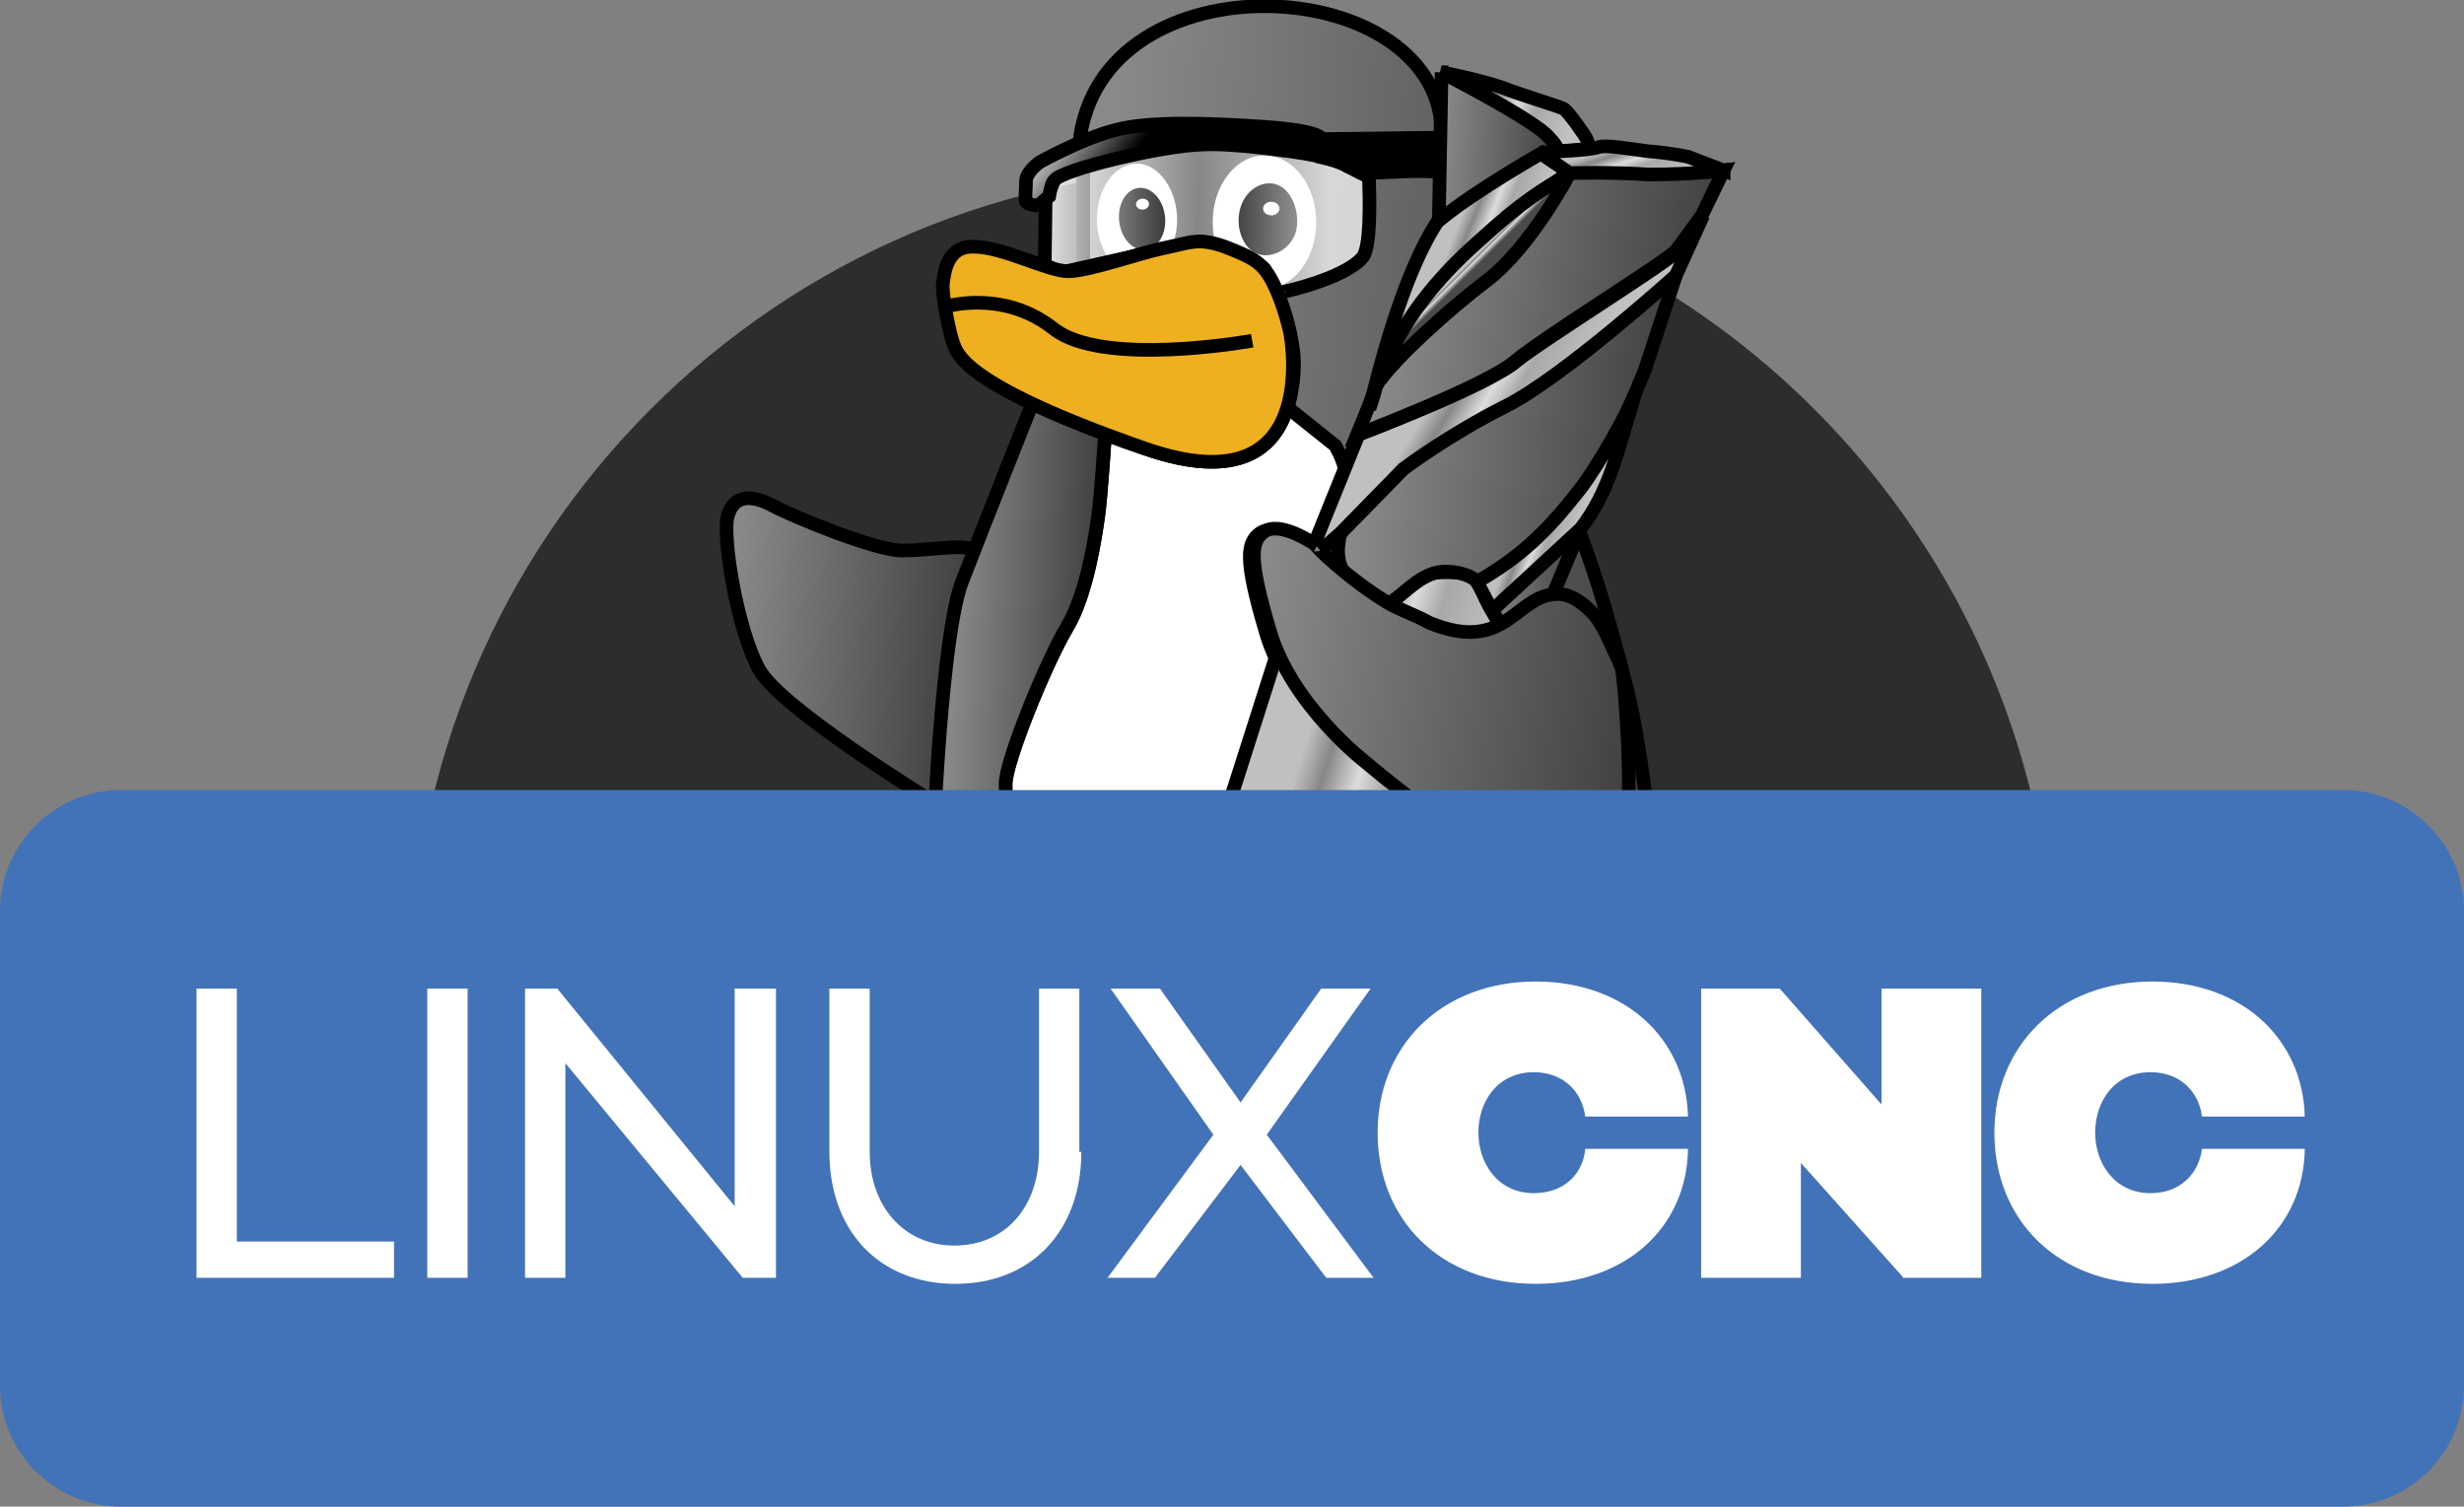 <?xml version="1.0" encoding="UTF-8" standalone="no"?>
<!-- Created with Inkscape (http://www.inkscape.org/) -->

<svg
   xmlns:dc="http://purl.org/dc/elements/1.1/"
   xmlns:cc="http://creativecommons.org/ns#"
   xmlns:rdf="http://www.w3.org/1999/02/22-rdf-syntax-ns#"
   xmlns:svg="http://www.w3.org/2000/svg"
   xmlns="http://www.w3.org/2000/svg"
   xmlns:xlink="http://www.w3.org/1999/xlink"
   xmlns:sodipodi="http://sodipodi.sourceforge.net/DTD/sodipodi-0.dtd"
   xmlns:inkscape="http://www.inkscape.org/namespaces/inkscape"
   width="244.5"
   height="149.494"
   id="svg3983"
   version="1.1"
   inkscape:version="0.48.3.1 r9886"
   sodipodi:docname="blue_banner.svg">
  <rect width="100%" height="100%" fill="#808080" stroke="none"/>
  <defs
     id="defs3985">
    <linearGradient
       id="SVGID_1_-5"
       gradientUnits="userSpaceOnUse"
       x1="501.51"
       y1="209.164"
       x2="520.103"
       y2="215.007">
      <stop
         offset="0"
         style="stop-color:#888A8A"
         id="stop18-67" />
      <stop
         offset="1"
         style="stop-color:#434343"
         id="stop20-74" />
    </linearGradient>
    <linearGradient
       id="SVGID_2_-0"
       gradientUnits="userSpaceOnUse"
       x1="498.334"
       y1="161.255"
       x2="540.851"
       y2="164.391">
      <stop
         offset="0"
         style="stop-color:#888A8A"
         id="stop27-64" />
      <stop
         offset="1"
         style="stop-color:#434343"
         id="stop29-7" />
    </linearGradient>
    <linearGradient
       id="SVGID_3_-48"
       gradientUnits="userSpaceOnUse"
       x1="471.705"
       y1="174.745"
       x2="488.272"
       y2="176.379">
      <stop
         offset="0"
         style="stop-color:#888A8A"
         id="stop34-5" />
      <stop
         offset="1"
         style="stop-color:#434343"
         id="stop36-8" />
    </linearGradient>
    <linearGradient
       id="SVGID_4_-26"
       gradientUnits="userSpaceOnUse"
       x1="488.152"
       y1="173.678"
       x2="498.248"
       y2="174.14">
      <stop
         offset="0"
         style="stop-color:#888A8A"
         id="stop41-06" />
      <stop
         offset="1"
         style="stop-color:#434343"
         id="stop43-6" />
    </linearGradient>
    <linearGradient
       y2="192.965"
       x2="522.253"
       y1="189.705"
       x1="511.808"
       gradientUnits="userSpaceOnUse"
       id="SVGID_5_-4">
      <stop
         id="stop64-6"
         style="stop-color:#C2C0BF"
         offset="0" />
      <stop
         id="stop66-2"
         style="stop-color:#888787"
         offset="0.18" />
      <stop
         id="stop68-8"
         style="stop-color:#DDDDDE"
         offset="0.41" />
      <stop
         id="stop70-9"
         style="stop-color:#A8A8A9"
         offset="0.6" />
      <stop
         id="stop72-60"
         style="stop-color:#C2C1C0"
         offset="1" />
    </linearGradient>
    <linearGradient
       y2="161.085"
       x2="539.445"
       y1="158.863"
       x1="518.43"
       gradientUnits="userSpaceOnUse"
       id="SVGID_6_-7">
      <stop
         id="stop77-0"
         style="stop-color:#888A8A"
         offset="0" />
      <stop
         id="stop79-10"
         style="stop-color:#434343"
         offset="1" />
    </linearGradient>
    <linearGradient
       y2="158.502"
       x2="532.231"
       y1="154.256"
       x1="525.182"
       gradientUnits="userSpaceOnUse"
       id="SVGID_7_-1">
      <stop
         id="stop84-3"
         style="stop-color:#C2C0BF"
         offset="0" />
      <stop
         id="stop86-7"
         style="stop-color:#888787"
         offset="0.18" />
      <stop
         id="stop88-72"
         style="stop-color:#DDDDDE"
         offset="0.41" />
      <stop
         id="stop90-6"
         style="stop-color:#A8A8A9"
         offset="0.6" />
      <stop
         id="stop92-45"
         style="stop-color:#C2C1C0"
         offset="1" />
    </linearGradient>
    <linearGradient
       y2="151.697"
       x2="542.455"
       y1="148.411"
       x1="520.712"
       gradientUnits="userSpaceOnUse"
       id="SVGID_8_-20">
      <stop
         id="stop97-290"
         style="stop-color:#888A8A"
         offset="0" />
      <stop
         id="stop99-99"
         style="stop-color:#434343"
         offset="1" />
    </linearGradient>
    <linearGradient
       id="SVGID_9_-4"
       gradientUnits="userSpaceOnUse"
       x1="523.871"
       y1="147.848"
       x2="528.366"
       y2="149.672">
      <stop
         offset="0"
         style="stop-color:#C2C0BF"
         id="stop106-5" />
      <stop
         offset="0.18"
         style="stop-color:#888787"
         id="stop108-1" />
      <stop
         offset="0.41"
         style="stop-color:#DDDDDE"
         id="stop110-03" />
      <stop
         offset="0.6"
         style="stop-color:#A8A8A9"
         id="stop112-7" />
      <stop
         offset="1"
         style="stop-color:#C2C1C0"
         id="stop114-8" />
    </linearGradient>
    <linearGradient
       y2="139.133"
       x2="532.455"
       y1="138.474"
       x1="523.973"
       gradientUnits="userSpaceOnUse"
       id="SVGID_10_-8">
      <stop
         id="stop121-6"
         style="stop-color:#888A8A"
         offset="0" />
      <stop
         id="stop123-0"
         style="stop-color:#434343"
         offset="1" />
    </linearGradient>
    <linearGradient
       y2="138.433"
       x2="532.775"
       y1="134.555"
       x1="526.7"
       gradientUnits="userSpaceOnUse"
       id="SVGID_11_-4">
      <stop
         id="stop128-6"
         style="stop-color:#C2C0BF"
         offset="0" />
      <stop
         id="stop130-76"
         style="stop-color:#888787"
         offset="0.18" />
      <stop
         id="stop132-0"
         style="stop-color:#DDDDDE"
         offset="0.41" />
      <stop
         id="stop134-97"
         style="stop-color:#A8A8A9"
         offset="0.6" />
      <stop
         id="stop136-59"
         style="stop-color:#C2C1C0"
         offset="1" />
    </linearGradient>
    <linearGradient
       y2="141.301"
       x2="538.606"
       y1="138.326"
       x1="537.635"
       gradientUnits="userSpaceOnUse"
       id="SVGID_12_-7">
      <stop
         id="stop141-85"
         style="stop-color:#C2C0BF"
         offset="0" />
      <stop
         id="stop143-33"
         style="stop-color:#888787"
         offset="0.18" />
      <stop
         id="stop145-8"
         style="stop-color:#DDDDDE"
         offset="0.41" />
      <stop
         id="stop147-37"
         style="stop-color:#A8A8A9"
         offset="0.6" />
      <stop
         id="stop149-9"
         style="stop-color:#C2C1C0"
         offset="1" />
    </linearGradient>
    <linearGradient
       y2="170.792"
       x2="533.809"
       y1="170.254"
       x1="527.529"
       gradientUnits="userSpaceOnUse"
       id="SVGID_13_-37">
      <stop
         id="stop154-8"
         style="stop-color:#888A8A"
         offset="0" />
      <stop
         id="stop156-7"
         style="stop-color:#434343"
         offset="1" />
    </linearGradient>
    <linearGradient
       y2="165.136"
       x2="534.406"
       y1="163.779"
       x1="530.796"
       gradientUnits="userSpaceOnUse"
       id="SVGID_14_-41">
      <stop
         id="stop161-90"
         style="stop-color:#C2C0BF"
         offset="0" />
      <stop
         id="stop163-9"
         style="stop-color:#888787"
         offset="0.18" />
      <stop
         id="stop165-8"
         style="stop-color:#DDDDDE"
         offset="0.41" />
      <stop
         id="stop167-8"
         style="stop-color:#A8A8A9"
         offset="0.6" />
      <stop
         id="stop169-5"
         style="stop-color:#C2C1C0"
         offset="1" />
    </linearGradient>
    <linearGradient
       y2="147.734"
       x2="526.267"
       y1="147.323"
       x1="525.859"
       gradientUnits="userSpaceOnUse"
       id="SVGID_15_-84">
      <stop
         id="stop174-3"
         style="stop-color:#C2C0BF"
         offset="0" />
      <stop
         id="stop176-7"
         style="stop-color:#888787"
         offset="0.18" />
      <stop
         id="stop178-13"
         style="stop-color:#DDDDDE"
         offset="0.41" />
      <stop
         id="stop180-8"
         style="stop-color:#A8A8A9"
         offset="0.6" />
      <stop
         id="stop182-0"
         style="stop-color:#4A4A4A"
         offset="1" />
    </linearGradient>
    <linearGradient
       id="SVGID_16_-9"
       gradientUnits="userSpaceOnUse"
       x1="510.306"
       y1="177.48"
       x2="537.621"
       y2="181.295">
      <stop
         offset="0"
         style="stop-color:#888A8A"
         id="stop193-79" />
      <stop
         offset="1"
         style="stop-color:#434343"
         id="stop195-9" />
    </linearGradient>
    <linearGradient
       inkscape:collect="always"
       xlink:href="#linearGradient4500"
       id="linearGradient4506-3"
       x1="494.475"
       y1="143.457"
       x2="515.782"
       y2="143.588"
       gradientUnits="userSpaceOnUse" />
    <linearGradient
       inkscape:collect="always"
       id="linearGradient4500">
      <stop
         style="stop-color:#ffffff;stop-opacity:0.9"
         offset="0"
         id="stop4502" />
      <stop
         id="stop4510"
         offset="0.549"
         style="stop-color:#ffffff;stop-opacity:0.064" />
      <stop
         id="stop4508"
         offset="1"
         style="stop-color:#ffffff;stop-opacity:0.722" />
    </linearGradient>
    <linearGradient
       id="SVGID_19_-7"
       gradientUnits="userSpaceOnUse"
       x1="503.679"
       y1="136.229"
       x2="498.334"
       y2="132.056">
      <stop
         offset="0"
         style="stop-color:#000000"
         id="stop214-12" />
      <stop
         offset="1"
         style="stop-color:#FFFFFF"
         id="stop216-2" />
    </linearGradient>
    <linearGradient
       y2="391.714"
       x2="244.533"
       y1="383.673"
       x1="218.946"
       gradientUnits="userSpaceOnUse"
       id="SVGID_20_">
      <stop
         id="stop255"
         style="stop-color:#888A8A"
         offset="0" />
      <stop
         id="stop257"
         style="stop-color:#434343"
         offset="1" />
    </linearGradient>
  </defs>
  <sodipodi:namedview
     id="base"
     pagecolor="#ffffff"
     bordercolor="#666666"
     borderopacity="1.0"
     inkscape:pageopacity="0.0"
     inkscape:pageshadow="2"
     inkscape:zoom="3.959798"
     inkscape:cx="113.22724"
     inkscape:cy="70.416932"
     inkscape:document-units="px"
     inkscape:current-layer="layer1"
     showgrid="false"
     fit-margin-top="0"
     fit-margin-left="0"
     fit-margin-right="0"
     fit-margin-bottom="0"
     inkscape:window-width="1920"
     inkscape:window-height="1115"
     inkscape:window-x="0"
     inkscape:window-y="26"
     inkscape:window-maximized="1" />
  <g
     inkscape:label="Layer 1"
     inkscape:groupmode="layer"
     id="layer1"
     transform="translate(282.25,-289.044)">
    <g
       transform="translate(-388.35,16.738)"
       id="g6101"
       inkscape:export-filename="/home/kurt/Desktop/LinuxCNC-Logos/ModernChips/blue_banner.png"
       inkscape:export-xdpi="200"
       inkscape:export-ydpi="200">
      <path
         style="fill:#2c2d2d"
         inkscape:connector-curvature="0"
         id="path250"
         d="m 310,370.6 c 0,45.1 -163.2,45.1 -163.2,0 0,-45.1 36.5,-81.6 81.6,-81.6 45.1,0 81.6,36.5 81.6,81.6 z"
         class="st28" />
      <g
         transform="matrix(1.352,0,0,1.352,-459.436,99.531)"
         id="g4512-0">
        <ellipse
           sodipodi:ry="7.9000001"
           sodipodi:rx="42.200001"
           sodipodi:cy="214"
           sodipodi:cx="508.29999"
           style="fill:#aad4f1"
           id="ellipse13-2"
           ry="7.9"
           rx="42.2"
           cy="214"
           cx="508.3"
           class="st1"
           d="m 550.5,214 c 0,4.363 -18.894,7.9 -42.2,7.9 -23.306,0 -42.2,-3.537 -42.2,-7.9 0,-4.363 18.894,-7.9 42.2,-7.9 23.306,0 42.2,3.537 42.2,7.9 z" />
        <path
           class="st2"
           d="m 499.1,215.4 c 3,0.3 11.6,1.1 15,1.1 2.7,-0.1 5,-0.1 6.4,-0.1 l 0,0 -0.1,-2.2 c 0,-1.6 0.1,-3.7 0.1,-6 l -1.9,0.6 c 0,0 -1,0.2 -2.5,0.9 -1.6,0.8 -3.8,2.1 -8.4,0.9 -4.4,-1.2 -6.5,-1.1 -7.6,-0.8 0.2,2.5 -0.1,4.4 -1,5.6 z"
           id="path22-1"
           style="fill:url(#SVGID_1_-5);fill-rule:evenodd;stroke:#000000;stroke-miterlimit:2.613"
           inkscape:connector-curvature="0" />
        <path
           sodipodi:nodetypes="ccccsssccccccccccccccccccccccccc"
           class="st3"
           d="m 512.8,157.5 c -0.8,3 -3.4,5.7 -10.5,3.2 -1.8,-0.6 -3.4,-1.2 -4.8,-1.8 l 1.9,0.8 c 0,0 -0.3,4.6 -0.5,6 -0.2,1.4 -0.8,5.7 -2.3,8.2 -1.5,2.5 -4.5,9.8 -4.5,11.5 0,1.7 0.2,5.2 0.2,5.2 l 2.1,3.1 c 0,0 4.1,6.1 5.4,13.2 0.2,1.1 0.3,2 0.4,2.9 l 0,0 0,0 c 1.1,-0.3 3.2,-0.4 7.5,0.8 1.2,0.2 2.2,0.4 3,0.5 2.7,0.1 4.2,-0.8 5.4,-1.4 1.5,-0.7 2.5,-0.9 2.5,-0.9 l 1.9,-0.6 0,-1.6 c 0.1,-5.5 2.5,-11 3.4,-13.2 0.8,-2.3 2.2,-2.3 3.3,-2.5 0.2,0 0.4,0 0.6,0.2 0.6,0.1 1.4,0.4 2.3,0.4 -0.2,0 -0.4,-0.1 -0.5,-0.1 -3.4,-0.8 -11.3,-7.5 -11.3,-7.5 0,0 -5.5,-4.2 -7.1,-9.7 -1.6,-5.4 -1.4,-6.6 -0.4,-7.3 0.9,-0.6 2.6,0.2 3.8,1 0,0 2.7,2.5 5.5,4.3 0.9,0.6 2,1.2 3.1,1.5 0.332,9.858 -5.987,-11.52 -6.8,-13.2 z"
           id="path24-7"
           inkscape:connector-curvature="0"
           style="fill:#ffffff;fill-rule:evenodd;stroke:#000000;stroke-miterlimit:2.613" />
        <path
           class="st4"
           d="m 497.5,138.4 c 1.4,-14.2 27,-12.7 26.6,-0.5 l -4.1,0.1 0.969,2.299 L 524.3,140.4 c 0,0 1.1,11.3 3.4,12.6 2.3,1.3 6.3,13.3 6.3,13.3 0,0 1.3,3.1 2.6,7.9 0.4,1.4 0.8,2.9 1.2,4.5 1.7,7.3 2.4,19.9 2.4,19.9 -0.9,-2 -0.8,-3.4 -2.7,-3.8 -1.9,-0.4 -5.2,1.2 -6.5,0.1 -1.1,-0.9 -2.1,-3.1 -3.1,-3.8 1.2,0.3 3.5,0.9 5.8,-0.1 2.3,-1.1 3.4,-2 3.9,-4.2 0.5,-2.3 -0.4,-11.8 -2.6,-13.9 -4.1,-3.9 -6,2.5 -10.9,1 -0.5,-0.2 -0.8,0 -1.1,-0.4 l -6.7,-13 -3.5,-2.8 c 0,0 0.9,-2.8 0.2,-5.2 0,0 -0.1,-0.5 -0.3,-1.2 l -14.9,-3.6 0,-7.3 0.8,-2.2 c -0.4,-0.1 -0.8,0 -1.1,0.2 z"
           id="path31-5"
           style="fill:url(#SVGID_2_-0);fill-rule:evenodd;stroke:#000000;stroke-miterlimit:2.613"
           inkscape:connector-curvature="0"
           sodipodi:nodetypes="cccccsccccsccccccccccccccc" />
        <path
           class="st8"
           d="m 511.1,149 c 2.1,0 3.8,-2.2 3.8,-4.9 0,-2.7 -1.7,-4.9 -3.8,-4.9 -2.1,0 -3.8,2.2 -3.8,4.9 0,2.7 1.7,4.9 3.8,4.9 z"
           id="path55-17"
           inkscape:connector-curvature="0"
           style="fill:#ffffff;fill-rule:evenodd" />
        <path
           class="st8"
           d="m 501.743,148 c 1.682,0 2.943,-1.892 2.943,-4.099 0,-2.207 -1.366,-4.099 -2.943,-4.099 -1.682,0 -2.943,1.892 -2.943,4.099 0,2.207 1.366,4.099 2.943,4.099 z"
           id="path49-4"
           inkscape:connector-curvature="0"
           style="fill:#ffffff;fill-rule:evenodd" />
        <path
           sodipodi:nodetypes="ccsszzcccccc"
           class="st5"
           d="m 487,186.8 c -0.9,-0.6 -11.5,-7.1 -13,-9.9 -1.6,-2.9 -2.7,-9.7 -2.3,-11.2 0.4,-1.5 1.6,-1.7 3.3,-0.8 1.7,0.9 7.6,3.3 9.5,3.3 1.9,0 4.356,-0.487 5.353,-0.072 C 490.85,168.543 489.5,169.1 489.1,170.6 l 0,0 c -0.1,0.4 -0.3,0.8 -0.4,1.4 -0.4,1.3 -0.7,3 -0.8,4.7 -0.1,1 -0.2,2 -0.2,2.9 -0.5,2.7 -0.6,5.3 -0.7,7.2 z"
           id="path38-1"
           style="fill:url(#SVGID_3_-48);fill-rule:evenodd;stroke:#000000;stroke-miterlimit:2.613"
           inkscape:connector-curvature="0" />
        <path
           class="st6"
           d="m 486.8,189.4 c 0,0 0.6,-15 2.1,-18.9 1.5,-3.9 5.2,-13.2 5.2,-13.2 l 0.3,0.1 c 0.9,0.4 1.9,0.9 3.1,1.4 l 1.9,0.8 c 0,0 -0.3,4.6 -0.5,6 -0.2,1.4 -0.8,5.7 -2.3,8.2 -1.5,2.5 -4.5,9.8 -4.5,11.5 0,1.7 0.2,5.2 0.2,5.2 -1.3,-2 -1.9,-2.6 -2.5,-2.8 -0.3,-0.2 -0.6,-0.3 -0.9,-0.3 -0.7,-0.2 -1.5,0.9 -2.1,2 l 0,0 z"
           id="path45-71"
           style="fill:url(#SVGID_4_-26);fill-rule:evenodd;stroke:#000000;stroke-miterlimit:2.613"
           inkscape:connector-curvature="0" />
        <path
           class="st7"
           d="m 494.2,193.6 c 0,0 4.1,6.1 5.4,13.2 1.3,7.1 0.1,10.2 -5.3,10.3 -11.3,0.2 -33.4,-14.4 -23.7,-16.1 2.3,-0.4 3.7,-1.4 4.5,-2.3 1.6,-1.9 0.5,-4.5 2.2,-5.3 1.4,-0.7 3.8,-0.5 5.3,-0.7 1.5,-0.2 3,-1.1 3.6,-2.3 0.6,-1.1 1.7,-3.5 2.6,-3.2 0.9,0.3 1.3,0 3.4,3.1 2,3.3 2,3.3 2,3.3 z"
           id="path47-1"
           inkscape:connector-curvature="0"
           style="fill:#eeaf20;fill-rule:evenodd;stroke:#000000;stroke-miterlimit:2.613" />
        <ellipse
           sodipodi:ry="1.69031"
           sodipodi:rx="2.2818267"
           sodipodi:cy="482.461"
           sodipodi:cx="-199.57082"
           cx="-199.571"
           cy="482.461"
           rx="2.282"
           ry="1.69"
           transform="matrix(-0.113,-0.994,0.994,-0.113,0,0)"
           class="st9"
           id="ellipse51-1"
           style="fill-rule:evenodd"
           d="m -197.289,482.461 c 0,0.934 -1.022,1.69 -2.282,1.69 -1.26,0 -2.282,-0.757 -2.282,-1.69 0,-0.934 1.022,-1.69 2.282,-1.69 1.26,0 2.282,0.757 2.282,1.69 z" />
        <ellipse
           sodipodi:ry="0.47817966"
           sodipodi:rx="0.39995655"
           sodipodi:cy="-498.65674"
           sodipodi:cx="159.72983"
           inkscape:transform-center-y="-0.39423709"
           inkscape:transform-center-x="0.088469746"
           transform="matrix(0.025,1,-0.999,0.034,0,0)"
           ry="0.478"
           rx="0.4"
           class="st8"
           cx="159.73"
           cy="-498.657"
           id="circle53-7"
           style="fill:#ffffff;fill-rule:evenodd"
           d="m 160.13,-498.657 c 0,0.264 -0.179,0.478 -0.4,0.478 -0.221,0 -0.4,-0.214 -0.4,-0.478 0,-0.264 0.179,-0.478 0.4,-0.478 0.221,0 0.4,0.214 0.4,0.478 z" />
        <path
           sodipodi:nodetypes="zzzzz"
           class="st9"
           d="m 512.367,141.513 c 1.054,0.683 1.463,2.639 0.856,3.746 -0.607,1.107 -1.938,1.569 -2.858,1.069 -0.92,-0.499 -1.46,-2.025 -0.988,-3.418 0.473,-1.393 1.935,-2.08 2.989,-1.397 z"
           id="path57-040"
           inkscape:connector-curvature="0"
           style="fill-rule:evenodd" />
        <ellipse
           sodipodi:ry="0.5"
           sodipodi:rx="0.60000002"
           sodipodi:cy="143.10001"
           sodipodi:cx="511.60001"
           class="st8"
           cx="511.6"
           cy="143.1"
           rx="0.6"
           ry="0.5"
           id="ellipse59-8"
           style="fill:#ffffff;fill-rule:evenodd"
           d="m 512.2,143.1 c 0,0.276 -0.269,0.5 -0.6,0.5 -0.331,0 -0.6,-0.224 -0.6,-0.5 0,-0.276 0.269,-0.5 0.6,-0.5 0.331,0 0.6,0.224 0.6,0.5 z" />
        <path
           inkscape:connector-curvature="0"
           style="fill:url(#SVGID_5_-4);fill-rule:evenodd;stroke:#000000;stroke-miterlimit:2.613"
           id="path74-5"
           d="m 518.7,210.8 c 0,0 -1.8,5.4 -10.2,2.2 -8.4,-3.2 -6.2,-6.8 -6.2,-6.8 l 12,-37.6 2.4,-1.7 c 0,0 -0.6,1.8 0.3,3 0.9,1.2 1.8,2.8 3,2.3 1.1,-0.5 2.2,-2.4 3.8,-2.4 1.6,0 2.7,-0.2 3.3,1.4 0.6,1.6 1.7,2.8 1.7,2.8 l 1.3,0.8 1.1,-0.8 -12.5,36.8 z"
           class="st10" />
        <path
           sodipodi:nodetypes="csccscscscc"
           inkscape:connector-curvature="0"
           style="fill:url(#SVGID_6_-7);fill-rule:evenodd;stroke:#000000;stroke-miterlimit:2.613"
           id="path81-1"
           d="m 541.3,148 c 0,0 -8.3,7.5 -12.5,9.6 -4.2,2.1 -7.5,4.6 -7.5,4.6 l -4.6,4.7 c 0,0 -0.6,1.8 0.3,3 0.9,1.2 1.8,2.8 3,2.3 1.1,-0.5 2.233,-2.078 3.8,-2.4 0.969,-0.199 2.433,0.121 2.9,0.7 0,0 6.5,-3.6 7.4,-4.7 C 535,164.7 539,155 539,155 z"
           class="st11" />
        <path
           inkscape:connector-curvature="0"
           style="fill:url(#SVGID_7_-1);fill-rule:evenodd;stroke:#000000;stroke-miterlimit:2.613"
           id="path94-6"
           d="m 514.2,169.1 3.8,-9.4 c 0,0 9.5,-3.6 11.6,-5.4 2.1,-1.7 11.2,-7.3 11.8,-8.1 0.5,-0.8 1.9,-2.6 1.9,-2.6 l -2,4.4 c 0,0 -8.3,7.5 -12.5,9.6 -4.2,2.1 -7.5,4.6 -7.5,4.6 l -4.6,4.7 -2.5,2.2 z"
           class="st12" />
        <path
           inkscape:connector-curvature="0"
           style="fill:url(#SVGID_8_-20);fill-rule:evenodd;stroke:#000000;stroke-miterlimit:2.613"
           id="path101-6"
           d="m 533.5,140.4 c 0,0 -2.8,5.4 -6.1,7.9 -3.3,2.5 -7.7,6.6 -8.1,7.8 -0.4,1.2 -1.4,3.6 -1.4,3.6 0,0 9.5,-3.6 11.6,-5.4 2,-1.7 10.9,-7.2 11.8,-8.1 l 1.9,-2.6 0,0 0,0 0,0 0,0 0,0 1.6,-3.3 c 0,0 -2.3,0.3 -5.5,0.2 -3.2,-0.2 -5.8,-0.1 -5.8,-0.1 z"
           class="st13" />
        <g
           id="g103-2">
          <linearGradient
             y2="149.672"
             x2="528.366"
             y1="147.848"
             x1="523.871"
             gradientUnits="userSpaceOnUse"
             id="linearGradient6026">
            <stop
               id="stop5313-1"
               style="stop-color:#C2C0BF"
               offset="0" />
            <stop
               id="stop5315-9"
               style="stop-color:#888787"
               offset="0.18" />
            <stop
               id="stop5317-6"
               style="stop-color:#DDDDDE"
               offset="0.41" />
            <stop
               id="stop5319-4"
               style="stop-color:#A8A8A9"
               offset="0.6" />
            <stop
               id="stop5321-8"
               style="stop-color:#C2C1C0"
               offset="1" />
          </linearGradient>
          <path
             inkscape:connector-curvature="0"
             style="fill:url(#SVGID_9_-4);fill-rule:evenodd"
             id="path116-0"
             d="m 518.8,157.8 c 1.9,-7.9 3.7,-11.8 5.1,-13.9 1.6,-2.3 6.8,-5.5 7.6,-5 l 1,0.7 1.1,0.7 0,0 c 0,0 -3.3,2.5 -5.2,4.1 -0.2,0.1 -6,5.7 -7.6,9.1 -0.3,0.7 -0.7,1 -1.2,2.1 -0.1,0.2 -0.2,0.4 -0.3,0.5 -0.1,0.5 -0.3,1.1 -0.5,1.7 l 0,0 z m 1.9,-3.4 -0.2,0.2 0.2,-0.2 z"
             class="st14" />
          <path
             style="fill:none;stroke:#000000;stroke-miterlimit:2.613"
             inkscape:connector-curvature="0"
             id="path118-8"
             d="m 518.8,157.8 c 1.9,-7.9 3.7,-11.8 5.1,-13.9 1.6,-2.3 6.8,-5.5 7.6,-5 l 1,0.7 1.1,0.7 0,0 c 0,0 -3.3,2.5 -5.2,4.1 -0.2,0.1 -6,5.7 -7.6,9.1 -0.3,0.7 -0.7,1 -1.2,2.1 -0.1,0.2 -0.2,0.4 -0.3,0.5 -0.1,0.5 -0.3,1.1 -0.5,1.7 l 0,0 z m 1.9,-3.4 -0.2,0.2"
             class="st15" />
        </g>
        <path
           inkscape:connector-curvature="0"
           style="fill:url(#SVGID_10_-8);fill-rule:evenodd;stroke:#000000;stroke-miterlimit:2.613"
           id="path125-1"
           d="m 524.1,133.1 -0.2,10.8 0.1,0 c 2.7,-2.2 7.5,-4.9 7.5,-4.9 l 1,0.7 c 0,0 0.9,-0.8 -0.3,-1.9 -1.1,-1.1 -8.1,-4.7 -8.1,-4.7 z"
           class="st16" />
        <path
           inkscape:connector-curvature="0"
           style="fill:url(#SVGID_11_-4);fill-rule:evenodd;stroke:#000000;stroke-miterlimit:2.613"
           id="path138-022"
           d="m 524.1,133.1 c 0,0 2.6,0.5 4.4,1.1 1.8,0.7 4.3,1.4 4.6,1.6 0.3,0.2 1.6,2 1.7,2.3 0,0.1 0.1,0.3 0.2,0.6 -0.9,0.1 -2.4,0.2 -2.4,0.2 l 0,0 c 0,-0.3 -0.2,-0.6 -0.6,-1 -0.9,-1.2 -7.9,-4.8 -7.9,-4.8 l 0,0 z m 9.2,8.3 -0.3,0 0.1,-0.2 0.2,0.2 z"
           class="st17" />
        <path
           inkscape:connector-curvature="0"
           style="fill:url(#SVGID_12_-7);fill-rule:evenodd;stroke:#000000;stroke-miterlimit:2.613"
           id="path151-9"
           d="m 544.8,140.3 -2.6,-1 c 0,0 -1.4,-0.3 -2.9,-0.4 -1.5,-0.2 -3.2,-0.5 -3.7,-0.3 -0.5,0.2 -2.9,0.3 -2.9,0.3 l -1.4,0.1 2.2,1.5 c 0.1,0 2.7,-0.1 5.8,0.1 3.2,0 5.5,-0.3 5.5,-0.3 z"
           class="st18" />
        <path
           inkscape:connector-curvature="0"
           style="fill:url(#SVGID_13_-37);fill-rule:evenodd;stroke:#000000;stroke-miterlimit:2.613"
           id="path158-7"
           d="m 531.2,174 3.1,-7.4 -7.1,4.8 c 0.6,1.5 1.6,2.6 1.6,2.6 l 1.3,0.8 1.1,-0.8 z"
           class="st19" />
        <path
           inkscape:connector-curvature="0"
           style="fill:url(#SVGID_14_-41);fill-rule:evenodd;stroke:#000000;stroke-miterlimit:2.613"
           id="path171-5"
           d="m 527.8,172.6 6.5,-6 c 2.1,-2.7 2.7,-5.6 4,-9.9 -1.2,2.8 -3.5,6.4 -4.2,7.2 -2.2,2.8 -4.1,4.7 -7.4,6.6 l 0,0 0,0 0,0 0,0 0,0 0,0 0,0 0,0 0,0 0,0 0,0 0,0 0,0 0,0 0,0 0,0 0,0 0,0 0,0 0,0 0,0 0,0 0,0 0,0 0,0 0,0 0,0 0,0 0,0 0,0 0,0 0,0 0,0 0,0 0,0 0,0 0,0 0,0 0,0 0,0 0,0 0,0 0,0 0,0 0,0 0,0 0,0 0,0 0,0 0,0 0,0 0,0 0,0 0,0 0,0 0,0 0,0 0,0 0,0 0,0 0,0 0,0 0,0 0,0 0,0 0,0 0,0 0,0 0,0 0,0 0,0 0,0 0,0 0,0 0,0 0,0 0,0 0,0 0,0 0,0 0,0 0,0 0,0 0,0 0,0 0,0 0,0 0,0 0,0 0,0 0,0 0,0 0,0 0,0 0,0 0,0 0,0 0,0 0,0 0,0 0,0 0,0 0,0 0,0 0,0 0,0 0,0 0,0 0,0 0,0 0,0 0,0 0,0 0,0 0,0 0,0 0,0 0,0 0,0 0,0 0,0 0,0 0,0 0,0 0,0 0,0 0,0 0,0 0,0 0,0 0,0 1.1,2.1 z"
           class="st20" />
        <path
           inkscape:connector-curvature="0"
           style="fill:url(#SVGID_15_-84);fill-rule:evenodd;stroke:#000000;stroke-miterlimit:2.613"
           id="path184-64"
           d="m 519.6,155.7 c 1.3,-4.2 4.3,-7.6 7.1,-10.1 3.5,-3.2 4.7,-3.8 6.8,-5.1 0,0 -2.8,5.4 -6.1,7.9 -2.9,2.2 -6.7,5.7 -7.8,7.3 z"
           class="st21" />
        <path
           sodipodi:nodetypes="ccccc"
           style="fill:#6d6c6c;fill-opacity:1;fill-rule:evenodd;stroke:#000000;stroke-miterlimit:2.613"
           inkscape:connector-curvature="0"
           id="path186-6"
           d="m 511.369,189.904 c 1.114,0.217 11.554,2.254 11.554,2.254 0,0 -2.422,9.512 -2.798,10.282 -0.568,0.35 -11.724,-2.252 -11.886,-2.85 0.128,-0.66 2.584,-8.555 3.13,-9.687 z"
           class="st22" />
        <path
           sodipodi:nodetypes="ccccc"
           style="fill:#89898a;fill-opacity:1;fill-rule:evenodd;stroke:#000000;stroke-miterlimit:2.613"
           inkscape:connector-curvature="0"
           id="path188-3"
           d="m 509.167,198.254 2.207,-6.884 10.389,1.943 c 0,0 -1.669,6.731 -2.047,7.504 -0.555,0.259 -10.579,-2.35 -10.549,-2.564 z"
           class="st23" />
        <path
           class="st7"
           d="m 533.1,218.1 c 6.7,-3.8 13.4,-10.2 14.5,-11.9 1.1,-1.7 1.3,-4.3 -1.8,-5 -3.1,-0.7 -4.8,-0.8 -5.7,-2.8 -0.9,-2 -0.8,-3.4 -2.7,-3.8 -1.9,-0.4 -5.2,1.2 -6.5,0.1 -1.3,-1.1 -2.5,-4.1 -3.7,-3.9 -1.1,0.2 -2.4,0.3 -3.3,2.5 -0.8,2.3 -3.3,7.7 -3.4,13.2 -0.1,3 -0.2,5.6 -0.2,7.6 0.6,7.9 7.3,7.2 12.8,4 z"
           id="path190-79"
           inkscape:connector-curvature="0"
           style="fill:#eeaf20;fill-rule:evenodd;stroke:#000000;stroke-miterlimit:2.613" />
        <path
           sodipodi:nodetypes="sccccccccccccccscccccccccccccccc"
           class="st24"
           d="m 520.1,172 c 0.925,0.56 2.156,0.95 3.1,1.5 5.872,2.4 6.319,-2.341 9.7,-2.1 0.7,0.1 1.4,0.5 2.2,1.3 0.657,0.634 1.063,1.588 1.4,2.3 l 0,0 c 0.258,0.619 0.526,1.018 0.8,1.8 l 0,0 c 0.169,0.453 0.688,6.463 0.5,10.3 -0.5,2.3 -1.6,3.2 -3.9,4.2 -1.33,0.165 -2.675,0.133 -4,0 -3.4,-0.8 -11.3,-7.5 -11.3,-7.5 0,0 -5.5,-4.2 -7.1,-9.7 -1.6,-5.4 -1.4,-6.6 -0.4,-7.3 0.9,-0.6 2.6,0.2 3.8,1 -0.3,-0.1 2.324,2.459 5.2,4.2 z m 16.5,2.4 0,0 0,0 0,0.1 0,0 0,0 0,0 0,0 0,0 0,0 0,0 0,0 0,0 0,0.6 0,0 c 0.002,0.296 0.344,-0.175 0,-0.7 z"
           id="path197-7"
           style="fill:url(#SVGID_16_-9);fill-rule:evenodd;stroke:#000000;stroke-miterlimit:2.613"
           inkscape:connector-curvature="0" />
        <path
           style="fill:url(#linearGradient4506-3);fill-opacity:1;fill-rule:evenodd;stroke:#000000;stroke-width:1px;stroke-linecap:butt;stroke-linejoin:bevel;stroke-opacity:1"
           d="m 495.037,142.473 -0.062,4.736 1.176,0.588 9.07,-2.043 1.3,-0.248 4.55,1.95 0.867,1.857 c 0.006,0.053 5.016,-0.992 6.37,-2.648 0.601,-0.735 0.519,-4.182 0.463,-5.875 -1.723,-0.815 -3.506,-1.893 -3.506,-1.893 l -7.6,-1.316 -5.851,0.433 -5.665,1.919 z"
           id="path6641-4"
           inkscape:connector-curvature="0"
           sodipodi:nodetypes="cccccccscccccc" />
        <path
           class="st7"
           d="m 513,152.3 c 0,0 2.5,13 -10.7,8.4 -13.2,-4.6 -13.7,-6.9 -14,-7.6 -0.3,-0.7 -0.9,-3.7 -0.8,-4.5 0.1,-0.8 0.3,-2.8 2.3,-2.7 2.1,0 5.4,1.8 6.9,1.8 1.5,0 5.1,-1.3 7,-1.7 2,-0.4 2.5,-0.8 4.5,-0.1 2,0.8 2.8,1.1 3.6,2.8 0.8,1.6 1.2,3.6 1.2,3.6 z"
           id="path211-91"
           inkscape:connector-curvature="0"
           style="fill:#eeaf20;fill-rule:evenodd;stroke:#000000;stroke-miterlimit:2.613" />
        <path
           class="st25"
           d="m 494.5,142.9 c 0,0 0.3,-0.3 0.8,-0.7 0.1,-0.6 0.2,-1 0.4,-1.2 0.7,-0.8 7.8,-2.5 10.8,-2.6 1.6,-0.1 4.2,0.2 6.5,0.5 0.7,0.1 1.3,0.2 1.8,0.3 l 0.3,0.1 c 1,0.2 1.8,0.5 2.1,0.7 0.9,0.3 1.2,0.5 1.2,0.5 l 5.499,-0.231 0.001,-2.369 -8.6,0.1 c 0,0 0.1,-0.6 -4.2,-0.9 -4.4,-0.3 -8.4,-0.4 -10.8,0.2 -2.5,0.6 -5.7,2.4 -5.7,2.4 0,0 -1,0.7 -1,1.4 0,0.7 -0.1,1.2 0,1.5 0.1,0.2 0.9,0.3 0.9,0.3 z"
           id="path218-7"
           style="fill:url(#SVGID_19_-7);fill-rule:evenodd;stroke:#000000;stroke-miterlimit:2.613"
           inkscape:connector-curvature="0"
           sodipodi:nodetypes="cccccccccccccccscc" />
        <path
           class="st15"
           d="m 510.2,152.8 c 0,0 -11,2 -14.6,-0.9 -3.7,-2.9 -7.9,-1.6 -7.9,-1.6"
           id="path220-06"
           inkscape:connector-curvature="0"
           style="fill:none;stroke:#000000;stroke-miterlimit:2.613" />
      </g>
      <path
         class="st29"
         d="m 215.6,392.2 c 4.2,0.4 16,1.6 20.7,1.4 3.7,-0.1 6.9,-0.1 8.8,-0.1 l 0,0 -0.2,-3 c 0,-2.2 0.1,-5 0.2,-8.2 l -2.6,0.8 c 0,0 -1.4,0.3 -3.4,1.3 -2.2,1.1 -5.2,2.9 -11.6,1.2 -6,-1.6 -9,-1.5 -10.4,-1.1 0.2,3.5 -0.2,6.1 -1.5,7.7 z"
         id="path259"
         style="fill:url(#SVGID_20_);fill-rule:evenodd;stroke:#000000;stroke-miterlimit:2.613"
         inkscape:connector-curvature="0" />
      <path
         class="st7"
         d="m 209,362.2 c 0,0 5.7,8.4 7.5,18.2 1.8,9.8 0.1,14.1 -7.2,14.2 -15.6,0.3 -45.9,-19.8 -32.6,-22.1 3.2,-0.5 5.1,-2 6.2,-3.2 2.3,-2.6 0.6,-6.2 3,-7.3 1.9,-0.9 5.2,-0.6 7.2,-0.9 2.1,-0.3 4.1,-1.5 4.9,-3.1 0.8,-1.6 2.3,-4.8 3.5,-4.4 1.3,0.4 1.8,0 4.6,4.3 2.8,4.3 2.9,4.3 2.9,4.3 z"
         id="path284"
         inkscape:connector-curvature="0"
         style="fill:#eeaf20;fill-rule:evenodd;stroke:#000000;stroke-miterlimit:2.613" />
      <path
         class="st7"
         d="m 262.5,396 c 9.2,-5.3 18.5,-14.1 19.9,-16.4 1.4,-2.3 1.8,-5.9 -2.5,-6.8 -4.3,-0.9 -6.6,-1.2 -7.9,-3.9 -1.3,-2.7 -1.2,-4.7 -3.7,-5.2 -2.5,-0.5 -7.1,1.7 -8.9,0.1 -1.8,-1.6 -3.5,-5.7 -5,-5.4 -1.5,0.3 -3.4,0.4 -4.5,3.5 -1.2,3.1 -4.5,10.6 -4.7,18.2 -0.1,4.1 -0.3,7.7 -0.2,10.5 0.6,10.8 9.8,9.8 17.5,5.4 z"
         id="path427"
         inkscape:connector-curvature="0"
         style="fill:#eeaf20;fill-rule:evenodd;stroke:#000000;stroke-miterlimit:2.613" />
      <path
         style="fill:#4272b8"
         inkscape:connector-curvature="0"
         id="path459"
         d="m 338.6,421.8 -220.5,0 c -6.6,0 -12,-5.4 -12,-12 l 0,-47.1 c 0,-6.6 5.4,-12 12,-12 l 220.5,0 c 6.6,0 12,5.4 12,12 l 0,47.1 c 0,6.6 -5.4,12 -12,12 z"
         class="st46" />
      <path
         style="fill:#ffffff"
         inkscape:connector-curvature="0"
         id="path463"
         d="m 145.2,399.1 -19.6,0 0,-28.7 4,0 0,25.1 15.6,0 0,3.6 z"
         class="st47" />
      <path
         style="fill:#ffffff"
         inkscape:connector-curvature="0"
         id="path465"
         d="m 152.5,399.1 -4,0 0,-28.7 4,0 0,28.7 z"
         class="st47" />
      <path
         style="fill:#ffffff"
         inkscape:connector-curvature="0"
         id="path467"
         d="m 183.1,399.1 -3.3,0 -17.6,-21.3 0,21.3 -4,0 0,-28.7 3.2,0 17.6,21.6 0,-21.6 4.1,0 0,28.7 z"
         class="st47" />
      <path
         style="fill:#ffffff"
         inkscape:connector-curvature="0"
         id="path469"
         d="m 213.4,386.6 c 0,7.9 -5,13.1 -12.5,13.1 -7.5,0 -12.5,-5.2 -12.5,-13.1 l 0,-16.2 4,0 0,16.2 c 0,5.4 3.4,9.3 8.4,9.3 5.1,0 8.4,-3.9 8.4,-9.3 l 0,-16.2 4,0 0,16.2 z"
         class="st47" />
      <path
         style="fill:#ffffff"
         inkscape:connector-curvature="0"
         id="path471"
         d="m 229.2,387.9 -8.5,11.2 -4.7,0 10.5,-14.2 -10.2,-14.5 4.9,0 8,11.3 8,-11.3 4.9,0 -10.3,14.5 10.6,14.2 -4.7,0 -8.5,-11.2 z"
         class="st47" />
      <path
         style="fill:#ffffff"
         inkscape:connector-curvature="0"
         id="path473"
         d="m 263.4,386.3 10.2,0 c -0.1,7.8 -6.2,13.4 -15.1,13.4 -9.5,0 -15.7,-6.4 -15.7,-15 0,-8.6 6.3,-15 15.7,-15 8.9,0 14.9,5.7 15.1,13.4 l -10.2,0 c -0.3,-2.4 -2.1,-4.4 -5.1,-4.4 -3.6,0 -5.5,2.9 -5.5,6 0,3 1.9,6 5.5,6 3.1,0 4.9,-2 5.1,-4.4 z"
         class="st47" />
      <path
         style="fill:#ffffff"
         inkscape:connector-curvature="0"
         id="path475"
         d="m 302.7,399.1 -7.8,0 0,-0.1 -10.1,-11.3 0,11.4 -9.9,0 0,-28.7 7.8,0 10.1,11.5 0,-11.5 9.9,0 0,28.7 z"
         class="st47" />
      <path
         style="fill:#ffffff"
         inkscape:connector-curvature="0"
         id="path477"
         d="m 324.6,386.3 10.2,0 c -0.1,7.8 -6.2,13.4 -15.1,13.4 -9.5,0 -15.7,-6.4 -15.7,-15 0,-8.6 6.3,-15 15.7,-15 8.9,0 14.9,5.7 15.1,13.4 l -10.2,0 c -0.3,-2.4 -2.1,-4.4 -5.1,-4.4 -3.6,0 -5.5,2.9 -5.5,6 0,3 1.9,6 5.5,6 3,0 4.8,-2 5.1,-4.4 z"
         class="st47" />
    </g>
  </g>
</svg>
